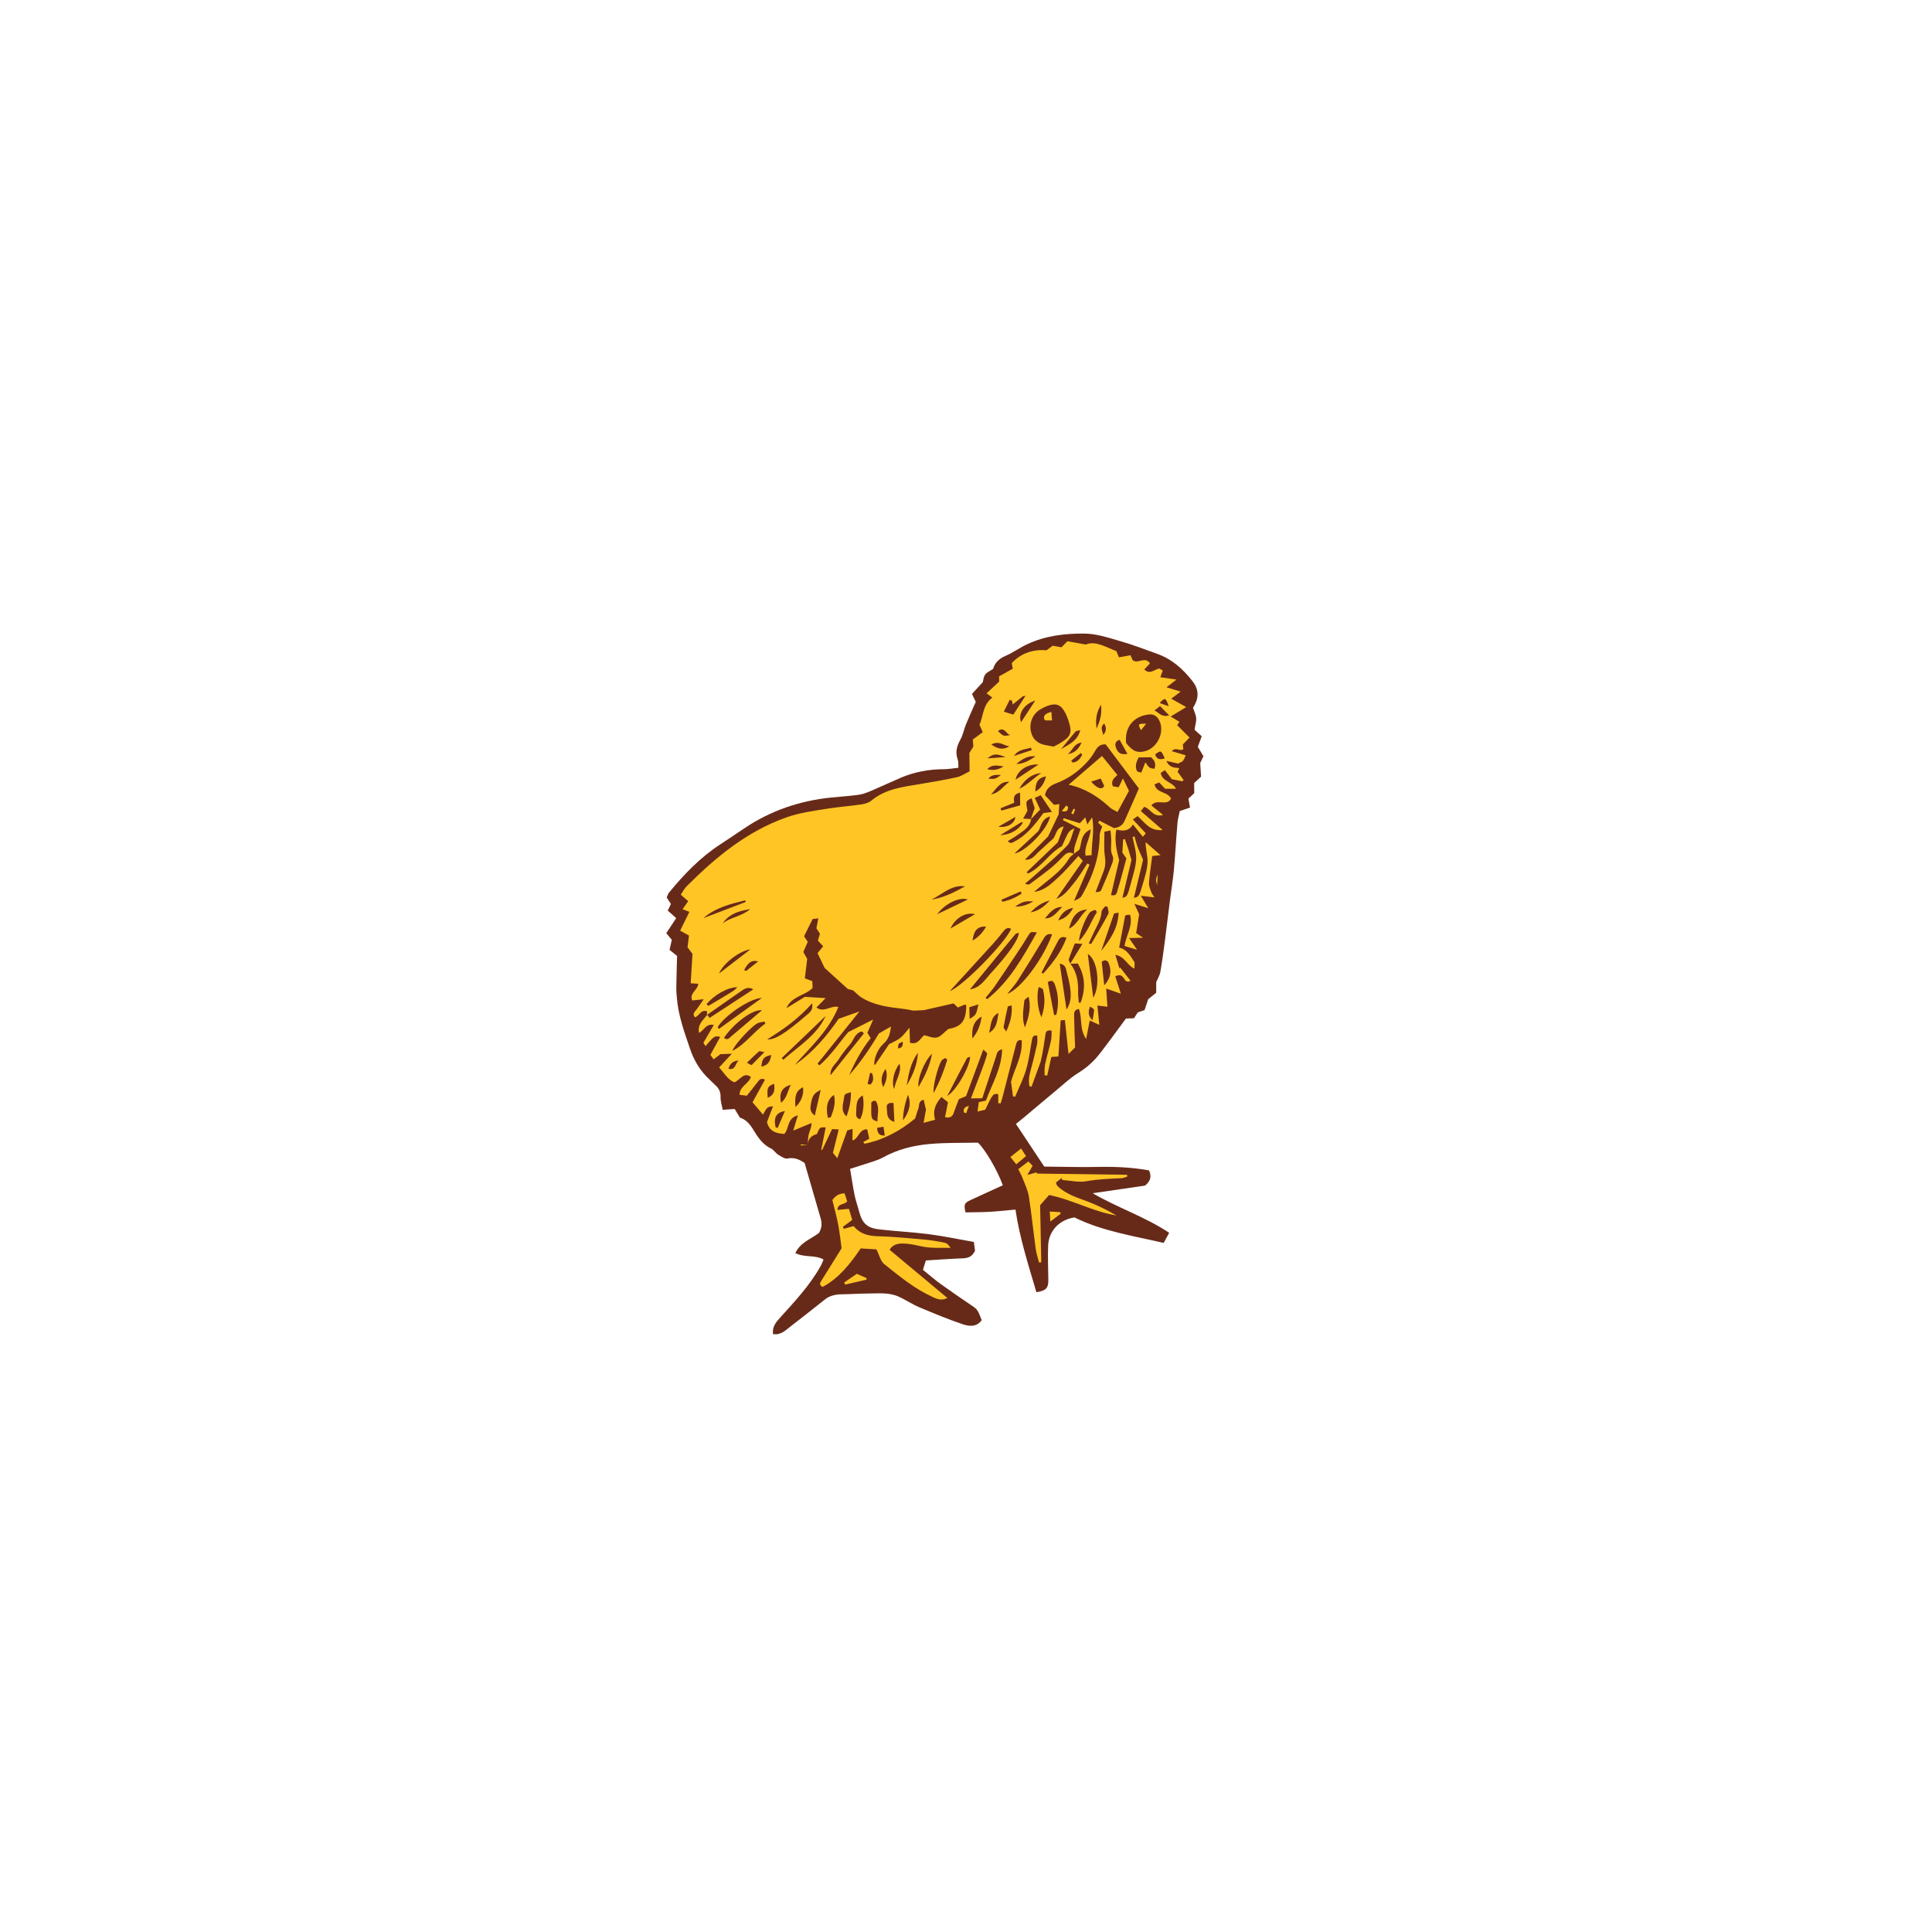 <svg version="1.1" id="svg" xmlns="http://www.w3.org/2000/svg" xmlns:xlink="http://www.w3.org/1999/xlink" x="0px" y="0px"
	 width="200px" height="200px" viewBox="0 0 200 200" enable-background="new 0 0 200 200" xml:space="preserve">
<path class="stroke" fill="#672a19"  d="M69.015,92.906c0.161,0.251,0.31,0.479,0.437,0.674c-0.119,0.249-0.21,0.439-0.327,0.683
	c0.297,0.265,0.576,0.512,0.876,0.781c-0.382,0.578-0.705,1.067-1.028,1.556c0.232,0.281,0.411,0.496,0.572,0.691
	c-0.083,0.371-0.157,0.702-0.233,1.04c0.254,0.205,0.469,0.377,0.779,0.625c-0.028,1.083-0.063,2.211-0.081,3.339
	c-0.005,0.314,0.031,0.63,0.054,0.944c0.139,1.853,0.77,3.574,1.361,5.316c0.43,1.27,1.088,2.344,2.068,3.24
	c0.21,0.192,0.403,0.402,0.613,0.596c0.346,0.319,0.5,0.685,0.487,1.178c-0.012,0.417,0.134,0.837,0.221,1.317
	c0.498-0.033,0.865-0.057,1.245-0.082c0.172,0.289,0.35,0.584,0.532,0.89c0.646,0.207,1.029,0.666,1.374,1.232
	c0.472,0.778,0.971,1.556,1.86,1.973c0.272,0.127,0.445,0.454,0.708,0.617c0.308,0.191,0.701,0.474,0.994,0.413
	c0.705-0.147,1.23,0.105,1.767,0.461c0.554,1.916,1.105,3.829,1.663,5.742c0.16,0.548,0.1,1.057-0.184,1.507
	c-0.841,0.64-1.903,0.959-2.439,2.076c0.945,0.501,2.014,0.154,2.919,0.669c-0.105,0.238-0.185,0.473-0.305,0.686
	c-1.11,1.977-2.645,3.627-4.154,5.291c-0.454,0.499-0.869,0.977-0.773,1.745c0.803,0.126,1.279-0.377,1.789-0.77
	c1.203-0.928,2.396-1.871,3.586-2.815c0.525-0.417,1.128-0.529,1.779-0.537c0.883-0.009,1.766-0.074,2.649-0.079
	c1.072-0.005,2.169-0.134,3.186,0.314c0.721,0.318,1.382,0.78,2.107,1.087c1.512,0.639,3.032,1.271,4.586,1.795
	c0.651,0.219,1.433,0.271,1.924-0.44c-0.403-1.062-0.48-1.138-1.026-1.507c-1.097-0.741-2.19-1.489-3.263-2.264
	c-0.609-0.44-1.175-0.938-1.792-1.435c0.118-0.384,0.214-0.698,0.298-0.974c1.339-0.08,2.568-0.173,3.798-0.216
	c0.557-0.019,0.994-0.16,1.292-0.786c-0.028-0.211-0.067-0.512-0.119-0.911c-1.571-0.277-3.085-0.6-4.616-0.798
	c-1.725-0.224-3.466-0.305-5.194-0.506c-1.264-0.146-1.758-0.646-2.076-1.875c-0.143-0.552-0.344-1.089-0.457-1.645
	c-0.182-0.891-0.31-1.791-0.471-2.746c0.544-0.171,0.993-0.304,1.436-0.457c0.656-0.225,1.354-0.385,1.954-0.716
	c1.53-0.846,3.186-1.256,4.888-1.403c1.663-0.144,3.342-0.1,4.961-0.136c0.782,0.753,1.992,2.834,2.573,4.413
	c-1.112,0.509-2.234,1.015-3.349,1.536c-0.645,0.301-0.697,0.45-0.516,1.271c0.836-0.018,1.674-0.012,2.509-0.06
	c0.873-0.049,1.741-0.149,2.664-0.231c0.437,2.979,1.351,5.759,2.165,8.554c1.009-0.154,1.248-0.428,1.237-1.287
	c-0.015-1.172-0.063-2.345-0.021-3.515c0.056-1.543,1.148-2.696,2.723-2.941c2.869,1.418,6.035,1.901,9.236,2.638
	c0.188-0.342,0.37-0.675,0.573-1.046c-2.494-1.659-5.254-2.549-7.92-4.095c1.941-0.283,3.678-0.537,5.413-0.789
	c0.498-0.393,0.735-0.854,0.424-1.575c-1.749-0.32-3.534-0.398-5.338-0.359c-1.802,0.038-3.607-0.021-5.514-0.037
	c-0.976-1.471-1.945-2.93-2.93-4.414c0.312-0.252,0.535-0.425,0.75-0.606c1.139-0.955,2.271-1.917,3.415-2.865
	c0.752-0.623,1.469-1.312,2.295-1.816c0.887-0.543,1.622-1.215,2.243-2.019c0.906-1.172,1.771-2.375,2.685-3.606
	c0.228-0.008,0.535-0.019,0.834-0.029c0.145-0.226,0.262-0.41,0.389-0.608c0.22-0.073,0.451-0.148,0.703-0.232
	c0.136-0.409,0.265-0.796,0.377-1.131c0.307-0.249,0.572-0.463,0.827-0.669c0.002-0.438,0.005-0.816,0.006-1.103
	c0.167-0.396,0.363-0.7,0.421-1.029c0.177-0.997,0.313-2.001,0.445-3.004c0.193-1.475,0.364-2.952,0.552-4.426
	c0.131-1.036,0.307-2.064,0.403-3.103c0.151-1.637,0.239-3.279,0.378-4.916c0.037-0.432,0.165-0.855,0.241-1.231
	c0.404-0.137,0.717-0.241,1.06-0.356c-0.069-0.376-0.118-0.649-0.168-0.926c0.213-0.2,0.416-0.392,0.603-0.569
	c-0.004-0.385-0.007-0.728-0.01-1.046c0.241-0.223,0.448-0.415,0.717-0.664c-0.028-0.432-0.058-0.898-0.09-1.401
	c0.1-0.214,0.219-0.468,0.333-0.71c-0.227-0.379-0.433-0.725-0.578-0.97c0.168-0.458,0.292-0.797,0.402-1.098
	c-0.333-0.3-0.584-0.525-0.744-0.67c0.076-0.497,0.199-0.865,0.168-1.22c-0.031-0.36-0.214-0.708-0.325-1.043
	c0.634-1.028,0.646-1.894-0.09-2.817c-0.955-1.199-2.074-2.226-3.556-2.757c-1.28-0.458-2.55-0.954-3.854-1.33
	c-1.213-0.351-2.462-0.776-3.7-0.79c-2.049-0.025-4.113,0.221-6.013,1.121c-0.742,0.35-1.415,0.848-2.166,1.172
	c-0.662,0.286-1.124,0.686-1.313,1.357c-0.903,0.536-0.903,0.536-1.071,1.375c-0.444,0.485-0.798,0.872-1.119,1.222
	c0.178,0.371,0.298,0.622,0.394,0.821c-0.359,0.818-0.705,1.565-1.015,2.327c-0.212,0.52-0.31,1.096-0.579,1.581
	c-0.375,0.676-0.555,1.32-0.271,2.072c0.089,0.238,0.044,0.527,0.064,0.842c-0.577,0.061-1.045,0.151-1.512,0.151
	c-1.541,0.001-3.023,0.274-4.439,0.878c-1.046,0.446-2.075,0.932-3.121,1.375c-0.404,0.171-0.83,0.335-1.26,0.395
	c-0.937,0.13-1.886,0.186-2.83,0.281c-3.271,0.331-6.295,1.362-9.028,3.208c-0.814,0.549-1.629,1.099-2.451,1.635
	c-2.067,1.347-3.754,3.096-5.305,4.989C69.149,92.531,69.101,92.723,69.015,92.906z"/>
<path fill-rule="evenodd" clip-rule="evenodd" fill="#ffc524" class="fill" d="M83.605,118.513c0.035-0.366,0.029-0.742,0.118-1.094
	c0.089-0.352,0.274-0.679,0.295-1.165c-0.615,0.253-1.23,0.507-1.902,0.784c0.148-0.484,0.288-0.945,0.479-1.579
	c-1.163,0.311-0.872,1.376-1.406,1.921c-0.806-0.039-1.534-0.226-1.794-1.216c0.198-0.514,0.41-1.062,0.63-1.636
	c-0.597,0.052-0.597,0.052-1.04,0.854c-0.34-0.401-0.681-0.803-1.083-1.275c0.411-0.747,0.846-1.535,1.288-2.339
	c-0.403-0.225-0.587,0.011-0.788,0.279c-0.356,0.475-0.737,0.931-1.096,1.382c-0.304-0.038-0.515-0.064-0.749-0.095
	c0.01-0.887,0.937-1.113,1.173-1.85c-0.781-0.56-1.114,0.353-1.722,0.555c-0.697-0.295-1.054-0.985-1.565-1.536
	c0.415-0.448,0.805-0.871,1.315-1.422c-0.506,0.018-0.831,0.031-1.179,0.044c-0.217,0.166-0.439,0.333-0.705,0.537
	c-0.132-0.18-0.234-0.321-0.337-0.46c0.35-0.64,0.68-1.244,1.02-1.865c-0.592-0.12-0.592-0.12-1.524,0.954
	c-0.089-0.138-0.163-0.254-0.22-0.344c0.379-0.647,0.703-1.199,1.081-1.844c-0.845-0.171-0.984,0.555-1.529,0.823
	c-0.193-0.896,0.453-1.333,0.842-1.878c0.093,0.117,0.184,0.235,0.253,0.323c1.528-0.999,3.002-1.961,4.524-2.956
	c-0.558-0.312-0.913-0.053-1.246,0.174c-1.193,0.817-2.374,1.655-3.559,2.485c0.008-0.12,0.016-0.241,0.023-0.375
	c-0.667-0.239-0.789,0.471-1.258,0.608c-0.341-0.372,0.026-0.598,0.198-0.854c0.19-0.281,0.389-0.559,0.706-1.012
	c-0.521,0.055-0.845,0.09-1.191,0.125c-0.334-0.75,0.575-1.056,0.629-1.729c-0.249-0.015-0.476-0.029-0.788-0.048
	c0.062-1.001,0.123-1.999,0.187-3.04c-0.153-0.206-0.319-0.43-0.512-0.689c0.048-0.379,0.098-0.783,0.151-1.211
	c-0.288-0.159-0.584-0.323-0.917-0.507c0.325-0.662,0.635-1.291,0.959-1.949c-0.307-0.116-0.475-0.181-0.711-0.271
	c0.201-0.284,0.375-0.531,0.588-0.83c-0.222-0.195-0.45-0.396-0.769-0.677c0.197-0.286,0.363-0.622,0.614-0.874
	c2.999-3,6.224-5.673,10.304-7.119c1.447-0.512,2.949-0.703,4.447-0.936c1.094-0.171,2.202-0.247,3.296-0.409
	c0.366-0.054,0.782-0.16,1.054-0.387c1.469-1.229,3.267-1.429,5.045-1.724c1.277-0.212,2.557-0.43,3.821-0.708
	c0.443-0.098,0.845-0.385,1.318-0.61c-0.009-0.629-0.016-1.189-0.025-1.904c0.08-0.128,0.246-0.395,0.41-0.662
	c-0.018-0.245-0.036-0.488-0.054-0.73c0.354-0.26,0.679-0.499,1.029-0.756c-0.121-0.278-0.218-0.503-0.34-0.781
	c0.423-0.888,0.313-2.042,1.333-2.801c-0.192-0.143-0.341-0.252-0.598-0.443c0.462-0.429,0.864-0.803,1.305-1.214
	c-0.002-0.145-0.006-0.324-0.009-0.542c0.451-0.252,0.915-0.512,1.415-0.791c-0.038-0.206-0.07-0.379-0.105-0.574
	c0.965-1.042,2.181-1.438,3.611-1.341c0.189-0.14,0.389-0.289,0.625-0.465c0.278,0.049,0.584,0.104,0.913,0.162
	c0.179-0.183,0.351-0.358,0.611-0.623c0.511,0.09,1.086,0.192,1.907,0.338c1.013-0.418,2.068,0.265,3.167,0.685
	c0.081,0.194,0.151,0.363,0.267,0.641c0.38-0.069,0.761-0.139,1.191-0.218c0.065,0.146,0.147,0.335,0.224,0.509
	c0.545,0.446,1.266-0.444,1.795,0.335c-0.171,0.183-0.366,0.39-0.587,0.626c0.574,0.572,1.014,0.016,1.542-0.098
	c0.093,0.052,0.224,0.126,0.369,0.208c-0.081,0.221-0.151,0.414-0.254,0.698c0.532,0.078,0.994,0.145,1.671,0.244
	c-0.41,0.316-0.634,0.489-1.03,0.794c0.556,0.172,0.938,0.29,1.465,0.453c-0.351,0.263-0.602,0.45-0.973,0.728
	c0.521,0.293,0.97,0.546,1.547,0.871c-0.589,0.357-1.034,0.628-1.609,0.977c0.354,0.212,0.627,0.376,0.914,0.548
	c-0.07,0.102-0.14,0.202-0.24,0.346c0.404,0.405,0.816,0.818,1.279,1.282c-0.239,0.246-0.448,0.461-0.691,0.71
	c0.015,0.146,0.032,0.323,0.05,0.495c-0.34,0.269-0.789-0.271-1.197,0.204c0.526,0.156,0.979,0.291,1.442,0.428
	c-0.248,0.616-0.248,0.616-0.793,0.856c-0.348-0.08-0.699-0.16-1.207-0.276c0.322,0.731,0.838,0.691,1.331,0.744
	c-0.057,0.137-0.11,0.269-0.163,0.395c0.208,0.282,0.41,0.559,0.613,0.835c-0.042,0.047-0.083,0.092-0.125,0.138
	c-0.33-0.065-0.66-0.131-1.09-0.216c-0.203-0.266-0.448-0.588-0.718-0.941c-0.177,0.119-0.301,0.203-0.437,0.293
	c0.172,0.914,1.203,0.897,1.588,1.634c-0.373,0.002-0.745,0.003-1.128,0.006c-0.201-0.216-0.393-0.421-0.615-0.658
	c-0.169,0.07-0.327,0.135-0.486,0.201c0.213,0.957,1.348,0.703,1.709,1.468c-0.427,0.852-1.472-0.045-2.029,0.716
	c0.367,0.297,0.729,0.589,1.208,0.977c-1.023,0.3-1.281-0.636-1.944-0.842c-0.096,0.118-0.199,0.245-0.359,0.442
	c0.739,0.643,1.434,1.246,2.259,1.962c-1.358,0.145-1.86-0.813-2.597-1.441c-0.137,0.101-0.254,0.186-0.485,0.353
	c0.46,0.493,0.881,0.943,1.342,1.436c-0.092,0.104-0.19,0.211-0.315,0.351c-0.334-0.418-0.643-0.803-1.016-1.269
	c-0.431,0.692-1.006,0.71-1.726,0.521c-0.181,1.029-0.04,1.941,0.296,3.164c-0.232,0.993-0.539,2.304-0.846,3.616
	c0.585,0.167,0.61-0.28,0.685-0.522c0.334-1.087,0.615-2.19,0.909-3.263c-0.166-0.241-0.286-0.417-0.42-0.611
	c0.028-0.448,0.056-0.903,0.083-1.357c0.06-0.013,0.12-0.025,0.18-0.039c0.115,0.336,0.236,0.669,0.344,1.007
	c0.104,0.329,0.194,0.661,0.339,1.158c-0.286,1.19-0.607,2.531-0.938,3.911c0.518-0.117,0.508-0.128,0.983-1.894
	c0.196-0.727,0.431-1.472,0.442-2.211c0.011-0.729-0.241-1.46-0.377-2.19c0.068-0.017,0.136-0.034,0.204-0.051
	c0.108,0.369,0.198,0.744,0.328,1.104c0.136,0.373,0.311,0.731,0.559,1.305c-0.278,1.153-0.616,2.552-0.953,3.949
	c0.523-0.118,0.54-0.113,0.96-1.564c0.202-0.696,0.429-1.411,0.456-2.125c0.025-0.653-0.206-1.315-0.198-2.082
	c0.486,0.425,0.973,0.852,1.541,1.348c-0.396,0.042-0.663,0.069-0.86,0.09c-0.131,1.025-0.274,1.899-0.337,2.778
	c-0.023,0.317,0.134,0.653,0.24,0.97c0.052,0.155,0.173,0.287,0.33,0.535c-0.488-0.06-0.844-0.103-1.413-0.172
	c0.312,0.521,0.529,0.881,0.772,1.287c-0.432-0.136-0.829-0.26-1.433-0.449c0.225,0.5,0.348,0.772,0.488,1.081
	c-0.099,0.623-0.203,1.276-0.31,1.949c0.201,0.133,0.365,0.243,0.717,0.477c-0.574,0.015-0.938,0.024-1.453,0.036
	c0.305,0.444,0.529,0.77,0.828,1.206c-0.509-0.151-0.902-0.268-1.292-0.384c0.148-1.101,0.891-2.063,0.571-3.232
	c-0.171,0.008-0.261,0.001-0.347,0.019c-0.059,0.012-0.111,0.057-0.167,0.087c-0.203,1.083-0.406,2.165-0.618,3.293
	c0.79,0.171,1.157,0.838,1.551,1.453c0.104,0.162,0.024,0.441,0.03,0.719c-0.771-0.338-0.966-1.241-1.972-1.422
	c0.172,0.571,0.294,0.977,0.416,1.381c0.03-0.021,0.06-0.041,0.091-0.062c0.351,0.448,0.702,0.897,1.064,1.361
	c-0.462,0.245-0.564-0.097-0.728-0.307c-0.195-0.25-0.414-0.379-0.85-0.145c0.174,0.538,0.35,1.083,0.577,1.791
	c-0.541-0.188-0.941-0.329-1.519-0.53c0.049,0.722,0.085,1.267,0.127,1.881c-0.3-0.037-0.589-0.071-1.036-0.126
	c0.068,0.697,0.13,1.319,0.197,2.001c-0.351-0.16-0.612-0.279-0.992-0.451c-0.125,0.641-0.231,1.188-0.372,1.917
	c-0.73-1.075-0.374-2.172-0.751-3.111c-0.563,0.083-0.497,0.49-0.492,0.808c0.014,1.013,0.06,2.026,0.098,3.169
	c-0.136,0.137-0.342,0.344-0.68,0.684c-0.138-1.292-0.256-2.394-0.376-3.517c-0.162,0.014-0.279,0.024-0.439,0.04
	c-0.077,1.253-0.152,2.477-0.229,3.732c-0.241,0.017-0.448,0.033-0.736,0.053c-0.144,0.649-0.285,1.287-0.427,1.927
	c-0.093-0.013-0.185-0.025-0.277-0.038c0.018-0.384-0.016-0.781,0.063-1.152c0.172-0.804,0.423-1.591,0.601-2.394
	c0.077-0.346,0.053-0.714,0.075-1.061c-0.456-0.099-0.596,0.071-0.638,0.36c-0.142,0.969-0.278,1.938-0.511,2.877
	c-0.312,0.854-0.624,1.708-0.936,2.561c-0.072-0.015-0.144-0.03-0.216-0.044c-0.08-0.466-0.069-0.927,0.062-1.408
	c0.264-0.974,0.511-1.953,0.729-2.938c0.065-0.292,0.012-0.609,0.013-0.908c-0.436-0.055-0.495,0.189-0.543,0.45
	c-0.191,1.024-0.306,2.071-0.599,3.066c-0.286,0.968-0.755,1.883-1.143,2.821c-0.074-0.013-0.149-0.026-0.223-0.04
	c-0.062-0.47-0.124-0.94-0.201-1.518c0.355-1.348,1.213-2.68,1.107-4.278c-0.414-0.108-0.521,0.166-0.591,0.437
	c-0.461,1.773-0.911,3.549-1.367,5.323c-0.066,0.257-0.15,0.509-0.226,0.764c-0.082-0.008-0.164-0.016-0.246-0.025
	c0.002-0.309,0.002-0.618,0.002-0.929c-0.539-0.078-0.539-0.078-1.356,1.615c-0.189,0.044-0.424,0.097-0.788,0.177
	c0.051-0.385,0.09-0.676,0.129-0.97c0.287-0.06,0.497-0.104,0.736-0.154c0.625-1.708,1.627-3.306,1.678-5.312
	c-0.535,0.125-0.538,0.459-0.631,0.742c-0.479,1.469-0.967,2.935-1.426,4.326c-0.453,0.006-0.773,0.01-1.172,0.014
	c0.382-0.999,0.777-2.021,1.162-3.048c0.178-0.473,0.347-0.949,0.489-1.435c0.063-0.214,0.028-0.224-0.372-0.568
	c-0.593,1.604-1.181,3.188-1.783,4.814c-0.208,0.088-0.435,0.186-0.743,0.315c-0.157,0.415-0.354,0.877-0.51,1.355
	c-0.138,0.421-0.365,0.637-0.924,0.51c0.101-0.514,0.196-1,0.304-1.544c-0.189-0.151-0.402-0.323-0.674-0.542
	c-0.586,0.667-0.935,1.349-0.658,2.353c-0.35,0.094-0.677,0.182-1.194,0.321c0.102-0.568,0.171-0.955,0.247-1.374
	c-0.07-0.303-0.147-0.637-0.234-1.012c-0.583,0.103-0.432,0.626-0.566,0.959c-0.142,0.351-0.236,0.719-0.316,0.971
	c-1.603,1.33-3.304,2.221-5.238,2.621c-0.047-0.06-0.093-0.12-0.141-0.179c0.199-0.107,0.399-0.215,0.63-0.341
	c-0.076-0.338-0.143-0.637-0.218-0.974c-0.87-0.03-0.852,0.97-1.527,1.156c0.004-0.381,0.008-0.746,0.013-1.201
	c-0.25,0.074-0.438,0.128-0.555,0.163c-0.354,0.994-0.68,1.908-1.023,2.874c-0.167-0.206-0.336-0.414-0.455-0.558
	c0.209-0.845,0.394-1.593,0.599-2.419c-0.317-0.019-0.487-0.03-0.683-0.042c-0.349,0.731-0.688,1.446-1.029,2.16
	c-0.033-0.01-0.065-0.02-0.097-0.028c0.153-0.766,0.306-1.533,0.461-2.306c-0.613-0.026-0.613-0.026-0.917,0.699
	c-0.558,0.129-0.904,0.489-0.958,1.099L83.605,118.513z M110.791,99.768c0.399-0.651,0.798-1.303,1.259-2.057
	c-0.337-0.02-0.508-0.031-0.783-0.047c-0.214,0.543-0.446,1.083-0.626,1.638c-0.04,0.123,0.104,0.306,0.164,0.462
	c0.674,0.862,0.829,1.862,0.8,2.92c-0.01,0.371,0.046,0.744,0.072,1.116c0.068-0.009,0.136-0.017,0.204-0.026
	c0.491-1.371,0.482-2.707-0.309-4.03C111.284,99.752,111.037,99.76,110.791,99.768z M106.701,84.818
	c0.122-0.348,0.244-0.696,0.41-1.169c-0.079-0.249-0.2-0.626-0.323-1.012c-0.613,0.292-0.613,0.292-0.427,1.299
	c-0.132,0.239-0.264,0.478-0.443,0.803c0.333,0.02,0.577,0.035,0.82,0.05c-0.126,0.899-0.875,1.256-1.502,1.713
	c-0.291,0.212-0.612,0.385-0.919,0.577c0.185,0.164,0.324,0.215,0.421,0.171c1.472-0.652,2.4-1.901,3.27-3.078
	c0.331-0.044,0.559-0.075,0.89-0.119c-0.424-0.629-0.784-1.164-1.166-1.73c-0.202,0.09-0.361,0.162-0.61,0.274
	c0.201,0.437,0.378,0.822,0.555,1.206C107.353,84.142,107.027,84.48,106.701,84.818z M111.167,88.411l-0.015-0.008
	c-0.158,0.148-0.359,0.269-0.466,0.447c-0.636,1.055-1.572,1.807-2.518,2.552c-0.379,0.299-0.746,0.611-1.118,0.918
	c1.092-0.115,1.791-0.854,2.513-1.504c0.735-0.663,1.367-1.441,2.073-2.2c0.158,0.17,0.277,0.297,0.462,0.496
	c-0.931,1.337-1.839,2.641-2.747,3.945c0.833-0.314,1.304-1.025,1.826-1.651c0.52-0.624,0.926-1.343,1.382-2.021
	c0.078,0.042,0.156,0.084,0.233,0.127c-0.522,1.219-1.044,2.438-1.604,3.744c0.696-0.309,0.68-0.318,0.963-0.832
	c1.022-1.852,1.681-3.8,1.685-5.944c0.001-0.309,0.171-0.616,0.262-0.922c-0.115-0.106-0.268-0.248-0.421-0.39
	c0.044-0.071,0.089-0.142,0.133-0.213c0.515,0.262,1.029,0.524,1.514,0.771c0.52-0.065,0.886-0.294,1.084-0.73
	c0.479-1.062,0.941-2.131,1.488-3.373c-1.075-1.428-2.234-2.969-3.434-4.564c-0.472-0.037-0.811,0.162-1.078,0.652
	c-0.267,0.491-0.625,0.95-1.014,1.354c-0.867,0.896-1.875,1.596-3.058,2.032c-0.586,0.216-1.036,0.579-1.133,1.226
	c0.327,0.346,0.617,0.654,0.938,0.994c0.123-0.018,0.316-0.047,0.543-0.08c-0.028,0.454-0.051,0.831-0.065,1.053
	c-0.436,0.917-0.811,1.704-1.094,2.3c-0.894,0.893-1.648,1.646-2.403,2.401c0.782,0.08,1.069-0.511,1.503-0.884
	c0.455-0.392,0.875-0.823,1.336-1.206c0.431-0.356,0.292-1.176,1.181-1.356c-0.251,0.674-0.456,1.221-0.618,1.657
	c-1.133,1.084-2.178,2.085-3.223,3.087c0.043,0.049,0.087,0.097,0.13,0.146c1.411-0.636,2.178-2.103,3.531-2.845
	c0.696-1.572,0.696-1.572,1.289-1.842c-0.286,0.703-0.377,1.411-0.775,1.817c-1.145,1.17-2.411,2.222-3.634,3.316
	c-0.228,0.203-0.47,0.391-0.706,0.586c0.201,0.105,0.379,0.132,0.482,0.057c0.762-0.56,1.525-1.121,2.256-1.72
	c0.463-0.379,0.881-0.816,1.303-1.242C110.464,88.247,110.785,88.157,111.167,88.411z M82.269,110.237
	c1.894-1.287,3.322-3,4.548-4.77c0.717-0.254,1.334-0.473,2.149-0.761c-1.541,1.92-2.939,3.664-4.337,5.408
	c0.068,0.057,0.137,0.113,0.205,0.17c1.224-1.069,2.118-2.439,2.973-3.441c0.985-0.496,1.708-0.86,2.581-1.299
	c-0.254,0.583-0.428,0.985-0.595,1.369c0.124,0.203,0.231,0.377,0.34,0.555c-0.952,1.198-1.637,2.487-2.23,3.836
	c1.197-1.355,2.204-2.836,3.073-4.314c0.428-0.249,0.805-0.467,1.247-0.724c-0.06,0.752-0.247,1.33-0.792,1.809
	c-0.571,0.502-0.971,1.549-0.929,2.13c0.03,0.008,0.083,0.03,0.089,0.021c0.51-0.747,1.017-1.497,1.446-2.133
	c0.466-0.251,0.855-0.399,1.165-0.647c0.316-0.253,0.555-0.605,0.95-1.055c0.021,0.681,0.033,1.129,0.047,1.55
	c0.795,0.246,1.045-0.405,1.471-0.775c0.449,0.092,0.928,0.333,1.322,0.233c0.411-0.103,0.741-0.533,1.192-0.888
	c1.352-0.215,1.841-0.833,1.84-2.465c-0.06-0.014-0.131-0.057-0.179-0.039c-0.231,0.088-0.456,0.192-0.69,0.294
	c-0.125-0.121-0.251-0.244-0.439-0.429c-0.989,0.225-1.996,0.454-3.067,0.697c-0.275,0.014-0.632,0.031-1.071,0.054
	c-0.298-0.052-0.692-0.143-1.091-0.188c-1.511-0.173-3.02-0.357-4.343-1.198c-0.271-0.172-0.493-0.42-0.832-0.715
	c-0.116-0.03-0.359-0.094-0.549-0.144c-0.867-0.788-1.693-1.539-2.4-2.181c-0.289-0.604-0.515-1.077-0.732-1.528
	c0.221-0.268,0.397-0.483,0.584-0.709c-0.2-0.214-0.366-0.394-0.544-0.585c0.075-0.26,0.144-0.498,0.208-0.722
	c-0.151-0.229-0.286-0.434-0.366-0.555c0.073-0.383,0.128-0.668,0.197-1.03c-0.294,0.036-0.442,0.053-0.587,0.071
	c-0.31,0.623-0.6,1.209-0.887,1.786c0.156,0.233,0.274,0.413,0.381,0.572c-0.163,0.375-0.312,0.717-0.457,1.054
	c0.149,0.266,0.271,0.484,0.4,0.712c-0.077,0.643-0.154,1.296-0.241,2.016c0.241,0.091,0.524,0.197,0.769,0.29
	c0.011,0.243,0.021,0.461,0.033,0.709c-0.793,0.802-2.19,0.846-2.708,2.089c0.638-0.394,1.276-0.788,1.904-1.174
	c0.685,0.042,1.353,0.083,2.155,0.132c-0.379,0.384-0.65,0.66-0.957,0.971c0.787,0.596,1.472-0.255,2.272-0.051
	C85.79,106.693,83.923,108.383,82.269,110.237z M109.072,77.289c0.25-0.132,0.45-0.226,0.638-0.34
	c1.178-0.715,1.316-1.087,0.882-2.396c-0.079-0.238-0.171-0.476-0.285-0.7c-0.468-0.923-0.959-1.119-1.928-0.76
	c-0.235,0.087-0.462,0.205-0.677,0.334c-0.769,0.463-1.177,1.352-0.987,2.279c0.17,0.831,0.731,1.296,1.563,1.437
	C108.527,77.184,108.775,77.233,109.072,77.289z M116.581,76.934c0.679,0.802,1.039,0.981,1.758,0.873
	c1.394-0.211,2.304-1.988,1.661-3.239c-0.228-0.443-0.574-0.665-1.077-0.607C117.315,74.147,116.389,75.324,116.581,76.934z
	 M102.019,103.302c0.058,0.044,0.115,0.087,0.173,0.13c2.323-1.83,3.702-4.361,5.147-6.911c-0.601-0.053-0.623-0.068-0.793,0.18
	c-0.268,0.39-0.494,0.808-0.756,1.202c-0.924,1.392-1.847,2.783-2.791,4.162C102.703,102.498,102.348,102.891,102.019,103.302z
	 M98.322,102.602c1.412-0.54,5.801-5.077,6.346-6.448c-0.358-0.192-0.584-0.011-0.799,0.26c-0.333,0.418-0.667,0.838-1.025,1.234
	C101.385,99.256,99.918,100.855,98.322,102.602z M108.912,96.72c-0.564-0.121-0.732,0.208-0.934,0.543
	c-0.863,1.427-1.733,2.851-2.629,4.257c-0.29,0.456-0.667,0.857-1.081,1.379C105.719,102.331,108.021,99.219,108.912,96.72z
	 M100.414,102.416c1.042-0.14,1.538-0.989,2.147-1.654c1.929-2.109,2.889-3.521,2.908-4.192c-0.128,0.042-0.283,0.043-0.347,0.121
	C103.546,98.594,101.982,100.506,100.414,102.416z M114.329,86.097c0.006,0.909-0.076,1.738,0.047,2.534
	c0.087,0.562,0.062,1.055-0.132,1.562c-0.275,0.72-0.553,1.439-0.83,2.159c0.281,0.009,0.514-0.062,0.579-0.208
	c0.407-0.919,0.791-1.85,1.148-2.789c0.086-0.226,0.138-0.547,0.041-0.742c-0.274-0.551-0.132-1.109-0.146-1.666
	c-0.007-0.304-0.047-0.607-0.077-0.975C114.743,86.016,114.602,86.044,114.329,86.097z M110.404,104.5
	c0.563-0.833,0.585-1.814,0.041-3.8c-0.095-0.346-0.074-0.838-0.744-0.948C109.943,101.386,110.173,102.937,110.404,104.5z
	 M74.292,106.343c0.045,0.056,0.089,0.113,0.134,0.169c1.437-1.037,2.874-2.073,4.44-3.203
	C77.646,103.32,74.894,105.226,74.292,106.343z M78.878,104.583c-0.92-0.139-2.873,1.297-3.933,2.851
	c0.35,0.311,0.56,0.011,0.784-0.178C76.757,106.387,77.781,105.515,78.878,104.583z M107.817,100.688
	c0.056,0.032,0.112,0.064,0.168,0.096c1-1.086,1.878-2.254,2.42-3.702c-0.589-0.244-0.765,0.113-0.942,0.446
	c-0.416,0.782-0.824,1.566-1.233,2.351C108.09,100.147,107.955,100.417,107.817,100.688z M89.431,106.974
	c-0.068-0.067-0.136-0.134-0.205-0.202c-0.723,0.149-0.847,0.898-1.25,1.364c-0.414,0.477-0.811,0.977-1.146,1.51
	c-0.328,0.521-0.93,0.885-0.853,1.661C87.128,109.862,88.28,108.418,89.431,106.974z M79.227,105.963
	c-0.027-0.07-0.054-0.138-0.082-0.207c-0.24,0.052-0.5,0.062-0.716,0.165c-0.587,0.276-2.425,2.227-2.611,2.861
	C77.171,108.105,78.012,106.807,79.227,105.963z M113.172,103.282c0.803-1.335,0.411-3.99-0.562-4.522
	C112.792,100.229,112.974,101.691,113.172,103.282z M85.471,105.175c-1.517,1.453-3.034,2.906-4.551,4.358
	c0.057,0.058,0.114,0.116,0.171,0.172C82.653,108.297,84.535,107.211,85.471,105.175z M84.072,103.857
	c-1.38,1.573-2.945,2.685-4.652,3.743c0.8,0.055,1.867-0.61,4.05-2.488C83.778,104.846,84.202,104.606,84.072,103.857z
	 M105.014,88.353c1.198-0.188,3.464-2.564,3.689-3.839c-0.892,0.237-0.926,1.076-1.222,1.533
	C106.622,86.85,105.853,87.568,105.014,88.353z M112.707,97.675c0.15,0.016,0.25,0.046,0.262,0.025
	c0.598-1.025,1.208-2.045,1.763-3.095c0.096-0.181-0.047-0.488-0.08-0.737c-0.084-0.016-0.167-0.032-0.252-0.048
	c-0.126,0.186-0.351,0.366-0.363,0.56c-0.047,0.793-0.465,1.432-0.79,2.113C113.064,96.875,112.894,97.265,112.707,97.675z
	 M114,98.427c0.896-1.117,1.741-2.317,1.798-3.946c-0.241,0.038-0.387,0.062-0.465,0.074C114.874,95.889,114.437,97.158,114,98.427z
	 M109.123,105.089c0.076-0.015,0.152-0.03,0.227-0.044c0.265-1.058,0.23-2.104-0.159-3.134c-0.108-0.285-0.257-0.521-0.723-0.247
	C108.684,102.789,108.903,103.938,109.123,105.089z M98.06,113.456c0.974-0.592,2.351-3.086,2.368-4.063
	c-0.129,0.058-0.29,0.078-0.334,0.16C99.407,110.85,98.735,112.154,98.06,113.456z M119.503,79.591
	c0.21-0.566-0.014-0.908-0.353-1.201c-0.455,0.008-0.88,0.015-1.283,0.021c-0.25,0.489-0.393,0.94-0.166,1.407
	c0.044,0.09,0.259,0.098,0.444,0.159c0.148-0.37,0.277-0.691,0.424-1.059C118.962,79.498,118.962,79.498,119.503,79.591z
	 M113.562,94.403c-0.068-0.073-0.135-0.146-0.203-0.219c-0.178,0.085-0.403,0.128-0.525,0.263c-0.442,0.49-1.144,2.282-1.123,2.958
	C112.624,96.47,112.943,95.345,113.562,94.403z M76.332,102.195c-1.068,0-2.518,0.897-3.188,1.768
	c0.072,0.055,0.179,0.171,0.208,0.154c0.855-0.5,1.705-1.009,2.547-1.531C76.062,102.485,76.188,102.327,76.332,102.195z
	 M98.065,109.691c-0.072-0.056-0.145-0.11-0.218-0.165c-0.137,0.098-0.325,0.166-0.401,0.298c-0.375,0.648-0.903,2.674-0.794,3.316
	C97.306,111.922,97.724,110.822,98.065,109.691z M107.528,102.178c-0.247,0.821-0.115,2.316,0.284,3.125
	c0.341-1.003,0.406-1.94,0.148-2.887C107.931,102.308,107.686,102.261,107.528,102.178z M106.088,106.358
	c0.511-1.268,0.631-2.258,0.386-3.185c-0.179,0.169-0.427,0.291-0.439,0.432C105.96,104.471,105.753,105.35,106.088,106.358z
	 M96.428,93.125c1.267-0.196,2.379-0.767,3.477-1.373C98.489,91.563,97.552,92.585,96.428,93.125z M104.758,72.531
	c-0.076-0.03-0.152-0.061-0.228-0.09c-0.194,0.388-0.389,0.777-0.616,1.23c0.43,0.136,0.716,0.226,0.982,0.309
	c0.429-0.662,0.822-1.269,1.268-1.957c-0.197,0.049-0.27,0.047-0.313,0.082c-0.339,0.269-0.672,0.545-1.014,0.825
	C104.813,72.807,104.786,72.669,104.758,72.531z M89.037,115.863c0.335-0.544,0.455-1.702,0.266-2.47
	c-0.527,0.355-0.643,0.601-0.661,1.568C88.636,115.304,88.509,115.737,89.037,115.863z M96.487,109.082
	c-0.781,0.728-1.539,2.598-1.406,3.447C95.681,111.5,96.229,110.449,96.487,109.082z M87.63,115.572
	c0.305-0.826,0.473-1.636,0.457-2.509c-0.621,0.185-0.659,0.181-0.705,0.543C87.3,114.276,86.97,114.988,87.63,115.572z
	 M95.025,108.989c-0.749,0.998-0.966,2.18-1.165,3.368C94.488,111.321,94.953,110.227,95.025,108.989z M74.437,100.775
	c1.137-0.875,2.139-1.648,3.245-2.499C76.544,98.437,74.869,99.724,74.437,100.775z M114.052,99.562
	c0.079,0.753,0.162,1.537,0.257,2.443c0.679-0.746,0.786-1.476,0.474-2.266C114.671,99.457,114.439,99.272,114.052,99.562z
	 M84.348,115.48c0.213-0.921,0.401-1.734,0.612-2.65c-0.678,0.322-0.865,0.582-1.001,1.375
	C83.887,114.617,83.765,115.068,84.348,115.48z M77.193,93.375c-0.014-0.059-0.028-0.118-0.042-0.178
	c-1.516,0.385-3.042,0.734-4.338,1.847C74.315,94.471,75.754,93.923,77.193,93.375z M86.334,113.353
	c-0.682,0.411-0.89,1.281-0.624,2.378c0.11-0.04,0.288-0.051,0.312-0.119C86.282,114.916,86.536,114.214,86.334,113.353z
	 M90.828,116.091c0.004-0.732,0.252-1.457-0.166-2.117c-0.13-0.008-0.201-0.032-0.251-0.011c-0.08,0.035-0.148,0.101-0.211,0.146
	C90.162,115.878,90.162,115.878,90.828,116.091z M100.192,93.116c-0.883-0.288-2.331,0.4-3.174,1.519
	C98.172,94.083,99.134,93.622,100.192,93.116z M104.724,104.086c-0.186,0.051-0.383,0.061-0.395,0.115
	c-0.165,0.701-0.315,1.407-0.437,2.116c-0.018,0.102,0.131,0.231,0.275,0.463C104.576,105.856,104.806,105.043,104.724,104.086z
	 M105.592,82.047c-0.763,0.196-0.636,0.636-0.606,1.055c-0.475,0.191-0.941,0.38-1.407,0.568c0.028,0.081,0.057,0.163,0.085,0.245
	c0.617-0.173,1.235-0.347,1.947-0.547C105.606,82.958,105.6,82.547,105.592,82.047z M100.939,94.631
	c-1.021-0.234-2.053,0.408-2.55,1.492C99.299,95.591,100.118,95.111,100.939,94.631z M112.547,94.153
	c-1.012,0.058-1.537,0.648-1.885,1.98C111.566,95.697,111.768,94.796,112.547,94.153z M107.796,80.025
	c-1.048,0.104-1.765,0.716-2.277,1.625C106.373,81.26,106.999,80.525,107.796,80.025z M92.496,114.181
	c-0.554-0.07-0.752,0.16-0.695,0.523c0.076,0.501-0.103,1.158,0.783,1.432C92.553,115.438,92.526,114.836,92.496,114.181z
	 M102.384,106.914c0.825-0.455,0.851-1.278,0.975-2.057C102.496,105.294,102.606,106.181,102.384,106.914z M107.501,79.146
	c-1.102-0.094-2.217,0.629-2.367,1.566C105.925,80.189,106.671,79.695,107.501,79.146z M93.117,110.115
	c-0.606,0.762-0.856,2.007-0.543,2.625C92.696,111.771,93.377,111.053,93.117,110.115z M107.166,72.523
	c-1.142,0.348-1.819,1.379-1.46,2.232C106.186,74.021,106.655,73.304,107.166,72.523z M82.348,114.594
	c0.591-0.503,0.897-1.367,0.777-2.048C82.435,112.903,82.236,113.393,82.348,114.594z M74.802,95.596
	c0.811-0.644,1.922-0.706,2.868-1.48C76.229,94.316,75.368,94.761,74.802,95.596z M93.479,115.972
	c0.696-0.917,0.874-1.804,0.505-2.634C93.674,114.281,93.484,115.108,93.479,115.972z M115.899,76.581
	c-0.556,0.192-0.48,0.567-0.331,0.934c0.193,0.47,0.548,0.633,1.144,0.527C116.435,77.544,116.169,77.066,115.899,76.581z
	 M100.664,107.508c0.572-0.715,0.845-1.419,0.948-2.271C100.849,105.669,100.55,106.369,100.664,107.508z M111.829,75.59
	c-0.273,0.071-0.425,0.063-0.485,0.133c-0.51,0.603-1.002,1.218-1.499,1.83C110.606,77.069,111.522,76.759,111.829,75.59z
	 M81.858,112.304c-0.902,0.244-1.228,0.836-1.004,1.861C81.476,113.649,81.534,112.945,81.858,112.304z M109.967,93.889
	c-0.854-0.021-1.302,0.613-1.796,1.181C109.023,95.093,109.41,94.381,109.967,93.889z M80.283,116.684
	c0.073,0.029,0.147,0.057,0.22,0.086c0.24-0.561,0.478-1.121,0.75-1.758C80.333,115.175,80.074,115.695,80.283,116.684z
	 M108.665,93.219c-0.783,0.19-1.421,0.644-1.982,1.229C107.492,94.307,108.119,93.842,108.665,93.219z M103.536,86.464
	c1.106-0.071,1.908-0.559,2.356-1.307c-0.059-0.016-0.136-0.063-0.172-0.041C105.058,85.518,104.399,85.928,103.536,86.464z
	 M101.287,103.974c-0.396,0.126-0.651,0.208-0.943,0.3c0.013,0.438,0.021,0.778,0.034,1.197
	C101.048,105.067,101.048,105.067,101.287,103.974z M102.086,95.912c-0.906-0.021-1.264,0.378-1.409,1.459
	C101.276,97.02,101.705,96.583,102.086,95.912z M77.797,110.268c0.424-0.431,0.829-0.841,1.335-1.356
	c-0.296-0.042-0.49-0.13-0.559-0.071c-0.412,0.353-0.795,0.738-1.252,1.174C77.573,110.148,77.674,110.202,77.797,110.268z
	 M109.547,95.271c0.68-0.167,1.171-0.595,1.548-1.29C110.26,94.124,109.846,94.627,109.547,95.271z M108.286,80.365
	c-0.805,0.153-1.108,0.595-1.105,1.574C107.821,81.583,108.105,81.044,108.286,80.365z M113.972,72.948
	c-0.469,0.804-0.584,1.524-0.454,2.477C113.851,74.651,114.105,73.935,113.972,72.948z M79.476,113.65
	c0.604-0.281,0.777-0.667,0.658-1.463C79.436,112.488,79.391,112.587,79.476,113.65z M102.599,82.225
	c0.859-0.116,1.254-0.866,1.889-1.292C103.508,80.854,103.147,81.678,102.599,82.225z M105.208,79.091
	c0.769-0.015,1.388-0.387,1.991-0.799C106.386,78.203,105.779,78.604,105.208,79.091z M78.815,110.419
	c0.652-0.15,0.896-0.437,1.026-1.205C79.07,109.377,78.9,109.579,78.815,110.419z M91.675,110.657
	c-0.414,0.583-0.562,1.207-0.238,1.884C91.729,111.947,91.94,111.341,91.675,110.657z M102.62,77.066
	c0.699,0.506,1.256,0.571,1.867,0.189C103.924,77.206,103.449,76.631,102.62,77.066z M103.36,85.582
	c0.907,0.134,1.699-0.335,1.749-1.011C104.534,84.903,103.958,85.236,103.36,85.582z M78.483,99.527
	c-0.811-0.222-1.12,0.323-1.454,0.887c0.116,0.048,0.201,0.108,0.225,0.09C77.668,100.184,78.075,99.854,78.483,99.527z
	 M103.668,93.141c0.03,0.07,0.059,0.142,0.088,0.211c0.728-0.147,1.388-0.441,2.001-0.841c-0.034-0.078-0.067-0.155-0.101-0.233
	C104.994,92.565,104.332,92.853,103.668,93.141z M121.033,74.057c-0.395-0.4-0.658-0.667-0.949-0.962
	c-0.217,0.173-0.35,0.28-0.572,0.458C119.992,73.765,120.21,74.277,121.033,74.057z M104.975,78.252
	c0.61-0.2,1.221-0.401,1.831-0.602c-0.028-0.084-0.055-0.167-0.083-0.25C106.112,77.594,105.425,77.562,104.975,78.252z
	 M110.513,78.066c0.659-0.09,1.122-0.438,1.451-1.197C111.124,76.974,111.019,77.77,110.513,78.066z M102.2,79.625
	c0.687,0.188,1.203,0.022,1.694-0.294C103.343,79.297,102.753,79.044,102.2,79.625z M104.093,78.369
	c-0.966-0.382-1.259-0.355-1.875,0.135C102.962,78.451,103.528,78.41,104.093,78.369z M105.089,93.848
	c0.637,0.02,1.22-0.158,1.888-0.533C106.126,93.255,105.874,93.324,105.089,93.848z M112.835,104.192
	c-0.167,0.518-0.244,0.912,0.261,1.442c0.077-0.479,0.161-0.791,0.159-1.103C113.255,104.433,113.022,104.336,112.835,104.192z
	 M76.473,109.791c-0.552,0.014-0.898,0.28-1.069,0.85C76.179,110.832,76.11,110.032,76.473,109.791z M89.812,112.214
	c0.096,0.02,0.191,0.04,0.287,0.06c0.389-0.345,0.317-0.754,0.186-1.172c-0.071-0.013-0.143-0.027-0.214-0.04
	C89.984,111.445,89.898,111.83,89.812,112.214z M91.46,116.636c-0.26,0.049-0.446,0.083-0.667,0.125
	c0.051,0.504,0.177,0.82,0.798,0.787C91.544,117.219,91.508,116.963,91.46,116.636z M120.988,73.107
	c-0.327-0.906-0.396-0.921-0.939-0.328C120.383,72.896,120.685,73.001,120.988,73.107z M103.302,75.676
	c0.566,0.548,0.566,0.548,1.272,0.42C104.151,75.994,103.993,75.173,103.302,75.676z M120.575,78.505
	c-0.378-0.848-0.392-0.853-0.989-0.417C119.724,78.589,120.049,78.684,120.575,78.505z M110.885,78.75
	c0.056,0.063,0.111,0.126,0.167,0.189c0.511-0.057,0.771-0.402,0.98-0.808c-0.047-0.059-0.095-0.117-0.142-0.176
	C111.555,78.22,111.221,78.484,110.885,78.75z M114.206,76.087c0.313-0.366,0.373-0.74,0.105-1.187
	C113.819,75.296,114.158,75.709,114.206,76.087z M102.31,80.605c0.691,0.057,0.691,0.057,1.321-0.38
	C103.136,80.21,102.67,80.16,102.31,80.605z M92.957,108.533c0.461-0.039,0.519-0.315,0.502-0.699
	C92.989,108.023,92.989,108.023,92.957,108.533z"/>
<path fill-rule="evenodd" clip-rule="evenodd" fill="#ffc524" class="fill" d="M90.726,129.335c-0.431-0.026-1.011-0.062-1.624-0.099
	c-1.105,1.611-2.266,3.095-3.953,3.991c-0.406-0.251-0.239-0.458-0.099-0.681c0.672-1.069,1.336-2.144,2.072-3.324
	c-0.108-0.771-0.193-1.613-0.351-2.44c-0.158-0.835-0.388-1.656-0.604-2.557c0.267-0.357,0.612-0.689,1.264-0.688
	c0.094,0.291,0.186,0.576,0.267,0.826c-0.287,0.399-0.977,0.171-1.008,0.891c0.379-0.037,0.735-0.071,1.189-0.116
	c0.116,0.383,0.229,0.76,0.344,1.143c-0.36,0.269-0.665,0.496-0.97,0.724c0.034,0.066,0.067,0.133,0.101,0.2
	c0.313-0.085,0.627-0.171,1.017-0.278c0.601,0.756,1.438,1.02,2.448,1.046c1.613,0.042,3.225,0.202,4.834,0.345
	c0.724,0.064,1.446,0.187,2.157,0.334c0.228,0.047,0.421,0.261,0.589,0.526c-1.05-0.023-2.067,0.064-3.077-0.169
	c-0.614-0.141-1.246-0.275-1.871-0.281c-0.507-0.005-1.058,0.108-1.358,0.65c2.003,1.67,3.951,3.297,5.982,4.99
	c-0.627,0.312-1.091,0.098-1.535-0.104c-1.862-0.849-3.43-2.144-5.007-3.406C91.158,130.559,91.036,129.947,90.726,129.335z"/>
<path fill-rule="evenodd" clip-rule="evenodd" fill="#ffc524" class="fill" d="M105.412,121.029c0.37-0.283,0.691-0.528,1.042-0.797
	c0.166,0.167,0.292,0.294,0.444,0.448c-0.152,0.265-0.289,0.505-0.54,0.944c0.441-0.119,0.708-0.19,0.975-0.263
	c-0.002,0.042-0.005,0.086-0.007,0.127c3.115,0.041,6.231,0.083,9.347,0.124c0.008,0.06,0.017,0.119,0.025,0.178
	c-0.185,0.06-0.368,0.161-0.556,0.17c-1.229,0.062-2.449,0.097-3.675,0.32c-0.802,0.147-1.672-0.074-2.512-0.13
	c-0.013-0.068-0.026-0.136-0.039-0.203c-0.206,0.159-0.412,0.318-0.61,0.472c0.074,0.175,0.088,0.283,0.149,0.342
	c0.912,0.894,2.107,1.224,3.256,1.667c0.987,0.381,1.937,0.862,2.865,1.394c-2.403-0.378-4.542-1.621-6.973-2.117
	c-0.344,0.391-0.647,0.737-0.929,1.058c0.041,2.015,0.08,3.958,0.119,5.9c-0.076,0.011-0.153,0.021-0.229,0.032
	c-0.117-0.462-0.279-0.919-0.343-1.388c-0.249-1.816-0.433-3.644-0.716-5.454c-0.101-0.642-0.406-1.256-0.641-1.874
	C105.743,121.66,105.571,121.36,105.412,121.029z"/>
<path fill-rule="evenodd" clip-rule="evenodd" fill="#ffc524" class="fill" d="M105.201,120.525c-0.202-0.249-0.372-0.46-0.606-0.749
	c0.372-0.296,0.699-0.559,1.108-0.885c0.196,0.304,0.337,0.524,0.51,0.792C105.852,119.985,105.548,120.237,105.201,120.525z"/>
<path fill-rule="evenodd" clip-rule="evenodd" fill="#ffc524" class="fill" d="M88.694,131.866c0.419,0.185,0.721,0.317,1.021,0.449
	c-0.009,0.052-0.019,0.104-0.027,0.156c-0.733,0.169-1.466,0.338-2.199,0.508c-0.033-0.073-0.067-0.145-0.1-0.217
	C87.811,132.474,88.231,132.185,88.694,131.866z"/>
<path fill-rule="evenodd" clip-rule="evenodd" fill="#ffc524" class="fill" d="M108.669,125.415c0.466,0.028,0.778,0.047,1.089,0.066
	c0.015,0.055,0.03,0.108,0.045,0.164c-0.31,0.234-0.619,0.468-1.072,0.81C108.707,126.048,108.69,125.775,108.669,125.415z"/>
<path fill-rule="evenodd" clip-rule="evenodd" fill="#ffc524" class="fill" d="M99.784,115.157c-0.066-0.309-0.017-0.556,0.521-0.675
	c-0.125,0.323-0.21,0.544-0.296,0.766C99.934,115.217,99.858,115.187,99.784,115.157z"/>
<path fill-rule="evenodd" clip-rule="evenodd" fill="#ffc524" class="fill" d="M119.85,90.513c-0.019,0.314-0.039,0.629-0.071,1.152
	C119.638,91.049,119.638,91.049,119.85,90.513z"/>
<path fill-rule="evenodd" clip-rule="evenodd" fill="#ffc524" class="fill" d="M83.603,118.515c-0.236,0.022-0.473,0.045-0.71,0.068
	c0.001-0.038,0.003-0.076,0.004-0.113c0.236,0.014,0.473,0.029,0.709,0.043L83.603,118.515z"/>
<path fill-rule="evenodd" clip-rule="evenodd" fill="#ffc524" class="fill" d="M114.079,78.258c0.498,0.615,1.026,1.27,1.594,1.973
	c-0.333,0.305-0.712,0.59-0.469,1.169c0.164,0.025,0.367,0.057,0.603,0.094c0.13-0.271,0.243-0.508,0.437-0.91
	c0.211,0.433,0.377,0.774,0.627,1.288c-0.281,0.519-0.713,1.311-1.188,2.184c-0.3-0.172-0.571-0.27-0.765-0.449
	c-1.227-1.135-2.597-2.011-4.288-2.375C111.799,80.225,112.921,79.257,114.079,78.258z M112.955,80.914
	c0.607,0.721,1.157,0.887,1.352,0.434c-0.092-0.189-0.208-0.43-0.365-0.752C113.618,80.701,113.344,80.789,112.955,80.914z"/>
<path fill-rule="evenodd" clip-rule="evenodd" fill="#ffc524" class="fill" d="M111.167,88.411c0.027-0.267,0.015-0.545,0.089-0.798
	c0.167-0.572,0.376-1.133,0.601-1.793c-0.643-0.324-1.234-0.623-1.825-0.921c0.026-0.066,0.053-0.133,0.08-0.199
	c0.528,0.165,1.055,0.331,1.671,0.524c0.156-0.167,0.339-0.362,0.567-0.606c0.06,0.212,0.119,0.42,0.206,0.725
	c0.203-0.296,0.35-0.511,0.498-0.726c0.271,1.318-0.051,2.58-0.05,3.906c-0.237,0.023-0.41,0.039-0.626,0.06
	c-0.175-0.937,0.449-1.7,0.535-2.727c-1.029,0.458-0.923,1.327-1.163,2.09c-0.166,0.125-0.384,0.288-0.6,0.454
	C111.152,88.403,111.167,88.411,111.167,88.411z"/>
<path fill-rule="evenodd" clip-rule="evenodd" fill="#ffc524" class="fill" d="M110.566,83.541c-0.009,0.292-0.05,0.553-0.655,0.426
	c0.207-0.258,0.337-0.419,0.467-0.581C110.44,83.438,110.503,83.489,110.566,83.541z"/>
<path fill-rule="evenodd" clip-rule="evenodd" fill="#ffc524" class="fill" d="M110.894,84.199c0.082-0.16,0.163-0.32,0.244-0.479
	c0.053,0.02,0.106,0.04,0.159,0.062c-0.061,0.17-0.122,0.342-0.184,0.513C111.041,84.263,110.968,84.231,110.894,84.199z"/>
<path fill-rule="evenodd" clip-rule="evenodd" fill="#ffc524" class="fill" d="M108.909,74.575c-0.374-0.001-0.575-0.002-0.727-0.002
	c-0.287-0.379-0.012-0.741,0.655-0.874C108.858,73.961,108.879,74.211,108.909,74.575z"/>
<path fill-rule="evenodd" clip-rule="evenodd" fill="#ffc524" class="fill" d="M118.65,74.92c-0.207,0.259-0.358,0.447-0.536,0.67
	C117.773,74.926,117.783,74.914,118.65,74.92z"/>
</svg>
